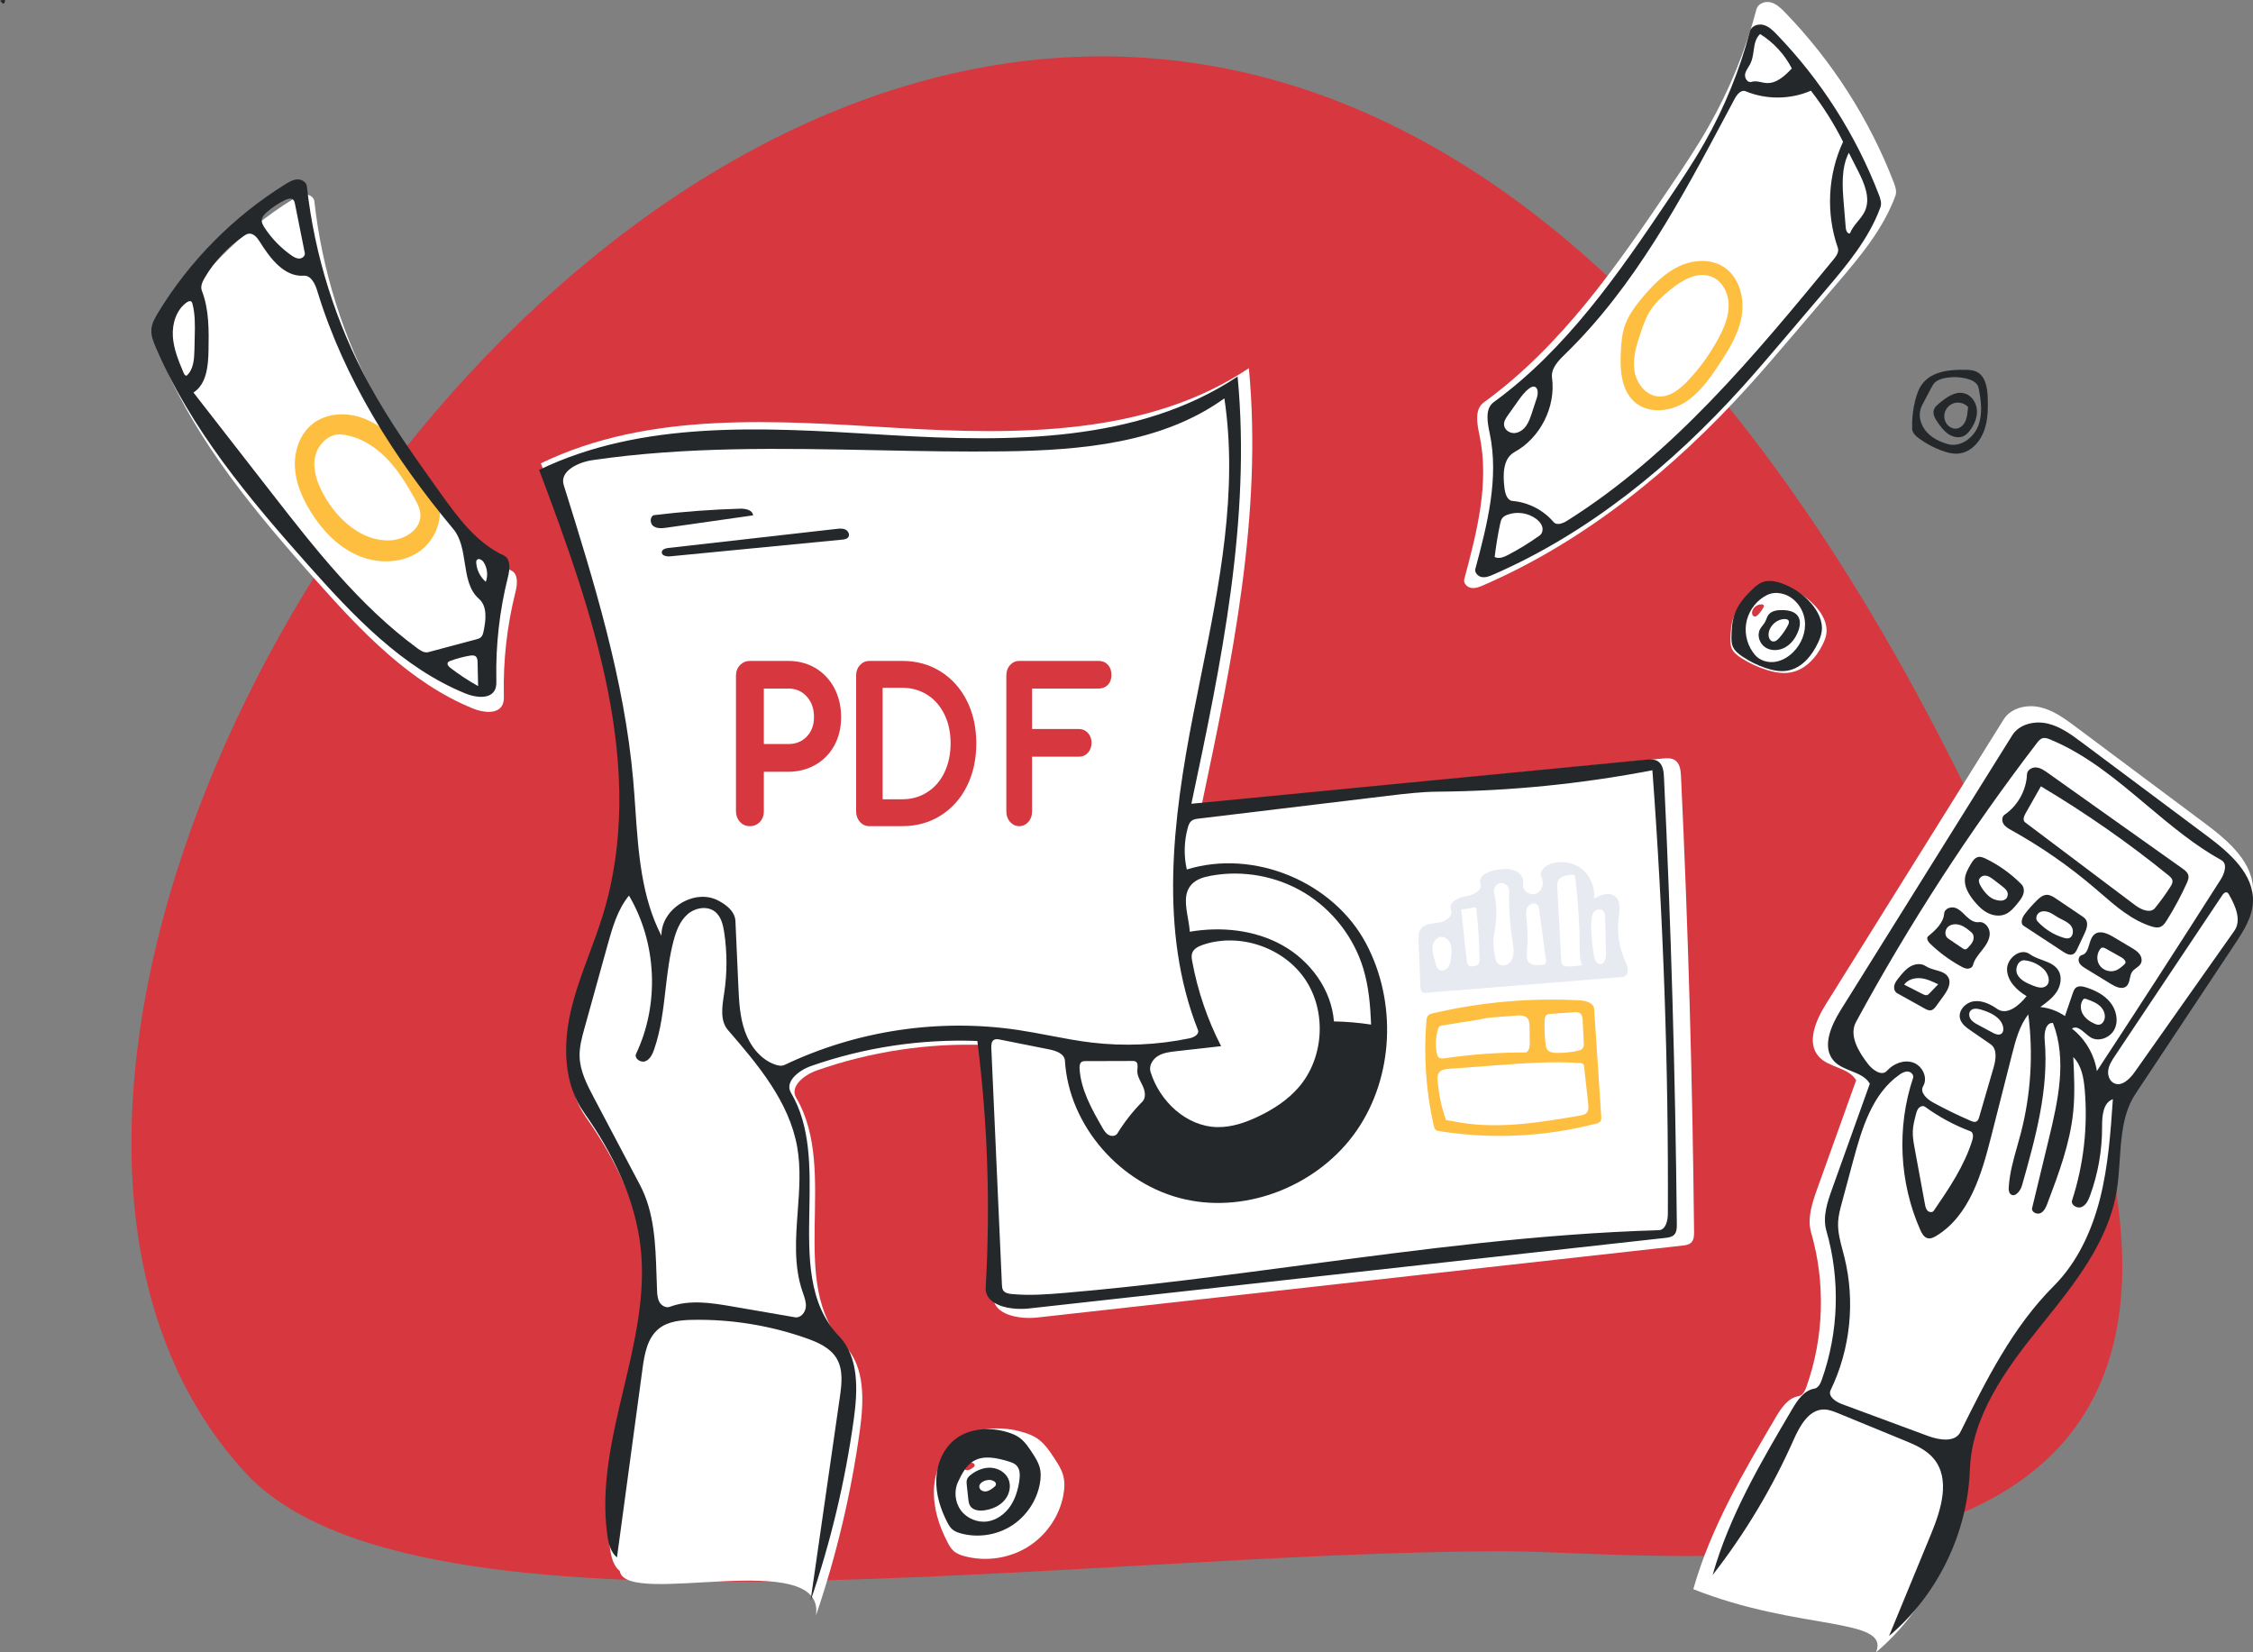 <svg width="150" height="110" viewBox="0 0 150 110" fill="none" xmlns="http://www.w3.org/2000/svg">
<rect x="0" y="0" width="150" height="110" fill="#808080" stroke="none"/>
<path fill-rule="evenodd" clip-rule="evenodd" d="M16.321 98.028C27.642 110.354 71.422 103.274 100.249 103.274C112.685 103.274 154.419 109.507 137.185 66.697C80.679 -73.672 -19.551 58.977 16.321 98.028Z" fill="#D7373F"/>
<path fill-rule="evenodd" clip-rule="evenodd" d="M64.792 97.693C64.83 97.665 64.869 97.634 64.886 97.59C64.938 97.45 64.732 97.358 64.58 97.361C64.36 97.366 64.077 97.511 64.145 97.717C64.184 97.837 64.333 97.892 64.459 97.87C64.585 97.848 64.691 97.769 64.792 97.693ZM68.158 95.361C68.462 95.455 68.763 95.571 69.028 95.745C69.526 96.072 69.865 96.58 70.19 97.073C70.423 97.427 70.659 97.788 70.775 98.194C70.901 98.633 70.879 99.102 70.794 99.551C70.531 100.949 69.652 102.225 68.427 102.985C67.203 103.745 65.651 103.977 64.251 103.61C63.979 103.539 63.704 103.442 63.495 103.257C63.319 103.101 63.2 102.894 63.091 102.687C62.521 101.602 62.136 100.397 62.18 99.177C62.224 97.957 62.735 96.723 63.703 95.957C64.918 94.994 66.668 94.903 68.158 95.361Z" fill="white"/>
<path fill-rule="evenodd" clip-rule="evenodd" d="M117.279 40.235C116.969 40.231 116.678 40.474 116.647 40.761C116.634 40.879 116.688 41.025 116.814 41.042C116.908 41.054 116.991 40.986 117.054 40.92C117.188 40.78 117.303 40.624 117.395 40.458C117.426 40.402 117.454 40.331 117.413 40.281C117.383 40.244 117.329 40.235 117.279 40.235ZM118.748 39.013C119.555 39.275 120.286 39.736 120.846 40.336C121.328 40.852 121.695 41.522 121.594 42.199C121.557 42.447 121.458 42.684 121.346 42.913C120.921 43.777 120.189 44.605 119.184 44.772C118.657 44.86 118.114 44.755 117.607 44.594C117.021 44.408 116.462 44.148 115.951 43.822C115.68 43.649 115.411 43.444 115.292 43.159C115.21 42.962 115.208 42.746 115.211 42.535C115.219 42.014 115.256 41.484 115.451 40.995C115.698 40.377 116.181 39.866 116.693 39.41C116.899 39.227 117.118 39.047 117.382 38.949C117.815 38.788 118.308 38.87 118.748 39.013Z" fill="white"/>
<path fill-rule="evenodd" clip-rule="evenodd" d="M118.839 0.822C121.978 4.06 124.456 7.932 126.078 12.134C126.19 12.423 126.298 12.744 126.192 13.034C125.373 15.271 123.794 17.136 122.245 18.949C121.256 20.108 120.266 21.267 119.277 22.425C118.332 23.531 117.388 24.638 116.411 25.716C111.439 31.206 105.564 36.007 98.76 38.961C98.503 39.073 98.228 39.184 97.951 39.139C97.675 39.095 97.415 38.827 97.488 38.558C98.329 35.425 99.176 32.149 98.501 28.976C98.338 28.211 98.156 27.247 98.791 26.787C103.93 23.058 107.63 17.729 111.176 12.472C112.067 11.151 112.956 9.825 113.745 8.44C115.146 5.981 116.225 3.34 116.946 0.605C117.045 0.23 117.52 0.061 117.897 0.159C118.274 0.258 118.568 0.543 118.839 0.822" fill="white"/>
<path fill-rule="evenodd" clip-rule="evenodd" d="M20.93 13.402C21.441 18.017 22.861 22.529 25.087 26.604C26.464 29.127 28.14 31.473 29.812 33.812C30.975 35.44 32.219 37.136 34.033 37.977C34.516 38.201 34.449 38.896 34.319 39.412C33.759 41.642 33.498 43.947 33.545 46.245C33.549 46.463 33.555 46.688 33.47 46.888C33.18 47.566 32.188 47.453 31.505 47.175C27.278 45.459 24.033 42.008 21.001 38.599C17.066 34.173 13.188 29.552 10.863 24.104C10.705 23.734 10.552 23.344 10.578 22.942C10.605 22.533 10.816 22.16 11.029 21.81C13.136 18.348 16.069 15.391 19.514 13.255C19.756 13.105 20.015 12.954 20.3 12.944C20.586 12.934 20.899 13.118 20.93 13.402Z" fill="white"/>
<path fill-rule="evenodd" clip-rule="evenodd" d="M118.223 94.361C118.587 93.744 119.038 93.064 119.746 92.947C120.024 92.901 120.171 92.598 120.266 92.332C121.435 89.053 121.548 85.407 120.583 82.062C120.308 81.107 120.647 80.095 120.982 79.16C121.847 76.746 122.713 74.332 123.578 71.919C123.082 71.061 121.775 71.087 121.106 70.357C120.244 69.418 120.894 67.924 121.569 66.843C125.512 60.527 129.456 54.211 133.399 47.895C133.882 47.121 134.942 46.879 135.831 47.085C136.72 47.291 137.478 47.85 138.209 48.396C141.085 50.545 143.961 52.693 146.837 54.842C148.381 55.995 150.085 57.468 149.996 59.392C149.947 60.458 149.337 61.404 148.748 62.293C146.469 65.728 144.189 69.163 141.91 72.598C140.626 74.533 140.98 77.075 140.592 79.365C139.979 82.983 137.498 85.954 135.201 88.816C132.904 91.677 130.605 94.873 130.476 98.54C130.322 102.911 128.246 107.18 124.902 110C125.872 107.647 119.746 108.585 112.737 105.797C113.89 101.716 116.068 98.013 118.223 94.361Z" fill="white"/>
<path fill-rule="evenodd" clip-rule="evenodd" d="M41.266 104.595C40.829 104.237 40.69 103.634 40.612 103.073C39.72 96.582 43.553 90.176 42.87 83.66C42.518 80.302 40.976 77.169 39.034 74.413C37.694 72.51 37.619 69.961 38.119 67.684C38.619 65.407 39.628 63.278 40.308 61.049C43.335 51.136 39.652 40.546 36.012 30.845C43.266 27.336 51.732 28.015 59.768 28.491C67.805 28.966 76.448 29 83.147 24.511C84.065 34.222 82.04 43.943 80.028 53.485C90.241 52.49 100.455 51.495 110.669 50.5C110.962 50.471 111.282 50.449 111.525 50.615C111.85 50.837 111.9 51.29 111.918 51.684C112.396 61.783 112.685 71.891 112.787 82C112.789 82.254 112.78 82.536 112.603 82.716C112.45 82.87 112.218 82.902 112.003 82.926C97.694 84.521 83.384 86.116 69.074 87.711C67.837 87.849 66.074 87.526 66.146 86.277C66.469 80.707 66.281 75.107 65.584 69.571C61.781 69.427 57.952 70.007 54.36 71.271C53.545 71.558 52.565 72.329 53.005 73.076C55.913 78.017 52.304 85.445 56.253 89.593C57.611 91.02 57.517 93.263 57.248 95.219C56.671 99.41 55.691 103.546 54.326 107.549C54.986 102.941 41.669 107.065 41.266 104.595Z" fill="white"/>
<path fill-rule="evenodd" clip-rule="evenodd" d="M0.336 0.007C0.348 0.105 0.295 0.208 0.208 0.255C0.139 0.186 0.069 0.116 -0 0.047C0.104 0.001 0.222 -0.011 0.333 0.01L0.336 0.007Z" fill="#25282B"/>
<path fill-rule="evenodd" clip-rule="evenodd" d="M67.121 95.36C67.365 95.437 67.605 95.531 67.817 95.673C68.216 95.94 68.487 96.354 68.747 96.757C68.934 97.046 69.123 97.341 69.216 97.671C69.317 98.03 69.299 98.413 69.231 98.779C69.021 99.92 68.317 100.961 67.337 101.581C66.356 102.201 65.114 102.39 63.993 102.091C63.775 102.033 63.556 101.954 63.388 101.802C63.247 101.676 63.152 101.506 63.065 101.338C62.608 100.453 62.301 99.469 62.336 98.474C62.371 97.479 62.78 96.472 63.555 95.846C64.527 95.061 65.929 94.986 67.121 95.36M65.754 101.286C66.364 101.194 66.9 100.795 67.251 100.288C67.601 99.781 67.781 99.172 67.867 98.561C67.916 98.213 67.921 97.813 67.675 97.561C67.528 97.411 67.317 97.343 67.115 97.283C66.357 97.056 65.492 96.863 64.813 97.27C64.319 97.565 64.043 98.114 63.794 98.633C63.501 99.241 63.573 100.008 63.974 100.551C64.375 101.093 65.087 101.387 65.754 101.286V101.286Z" fill="#25282B"/>
<path fill-rule="evenodd" clip-rule="evenodd" d="M94.966 67.978C94.977 67.848 94.992 67.71 95.078 67.612C95.162 67.517 95.293 67.482 95.417 67.454C98.601 66.712 101.891 66.422 105.156 66.595C105.572 66.617 106.106 66.757 106.134 67.173C106.292 69.555 106.449 71.938 106.607 74.32C106.615 74.441 106.619 74.575 106.542 74.668C106.479 74.743 106.378 74.773 106.282 74.798C102.886 75.683 99.307 75.858 95.841 75.307C95.751 75.293 95.657 75.276 95.588 75.218C95.504 75.148 95.475 75.034 95.451 74.927C94.94 72.653 94.776 70.301 94.966 67.978ZM95.717 71.93C95.779 72.83 95.968 73.721 96.276 74.568C96.583 74.612 96.886 74.676 97.192 74.728C99.826 75.174 102.52 74.725 105.153 74.277C105.34 74.245 105.545 74.203 105.661 74.052C105.778 73.899 105.763 73.685 105.741 73.492C105.651 72.671 105.56 71.85 105.469 71.029C105.462 70.963 105.453 70.892 105.408 70.843C105.353 70.783 105.265 70.773 105.184 70.768C103.312 70.645 101.435 70.785 99.564 70.924C98.53 71.001 97.496 71.079 96.463 71.156C96.22 71.174 95.944 71.21 95.804 71.409C95.701 71.556 95.704 71.751 95.717 71.93ZM95.746 68.496C95.583 69.021 95.553 69.587 95.662 70.126C95.681 70.222 95.709 70.325 95.782 70.391C95.891 70.488 96.057 70.472 96.202 70.451C97.963 70.193 99.744 70.065 101.524 70.068C101.775 70.068 101.852 69.73 101.849 69.479C101.845 69.111 101.841 68.743 101.837 68.375C101.835 68.162 101.824 67.927 101.679 67.772C101.503 67.586 101.211 67.592 100.956 67.611C100.366 67.656 99.776 67.701 99.186 67.746C98.904 67.768 98.156 67.959 97.812 67.982C97.213 68.078 96.615 68.173 96.016 68.269C95.952 68.279 95.885 68.291 95.835 68.333C95.788 68.374 95.765 68.436 95.746 68.496ZM103.643 70.097C104.111 70.103 104.58 70.056 105.037 69.958C105.146 69.934 105.261 69.904 105.338 69.825C105.453 69.707 105.452 69.523 105.443 69.36C105.419 68.885 105.395 68.411 105.371 67.936C105.362 67.767 105.343 67.577 105.211 67.471C105.094 67.378 104.93 67.383 104.781 67.393C104.261 67.429 103.74 67.464 103.22 67.499C103.138 67.505 103.051 67.512 102.982 67.558C102.856 67.641 102.837 67.816 102.834 67.966C102.822 68.469 102.843 68.973 102.895 69.473C102.91 69.618 102.931 69.771 103.021 69.885C103.161 70.064 103.416 70.094 103.643 70.097Z" fill="#FEBE3F"/>
<path fill-rule="evenodd" clip-rule="evenodd" d="M103.116 57.566C103.812 57.265 104.666 57.366 105.272 57.821C105.878 58.276 106.214 59.067 106.12 59.819C106.546 59.589 107.086 59.362 107.484 59.639C107.933 59.951 107.831 60.624 107.763 61.167C107.645 62.116 107.798 63.097 108.199 63.965C108.365 64.323 108.507 64.867 108.14 65.012C108.078 65.036 108.01 65.042 107.944 65.047C103.635 65.395 99.326 65.742 95.017 66.089C94.899 66.099 94.767 66.104 94.677 66.026C94.586 65.947 94.575 65.811 94.57 65.691C94.528 64.677 94.487 63.663 94.446 62.65C94.435 62.378 94.429 62.084 94.583 61.86C94.837 61.488 95.369 61.489 95.814 61.418C96.259 61.347 96.776 60.972 96.605 60.555C96.414 60.091 97.064 59.751 97.561 59.676C98.057 59.6 98.715 59.304 98.565 58.825C98.4 58.302 99.121 57.977 99.664 57.905C100.048 57.854 100.449 57.805 100.813 57.936C101.177 58.068 101.484 58.443 101.402 58.821C101.308 59.254 101.836 59.657 102.251 59.504C102.667 59.351 102.836 58.783 102.625 58.393C102.453 58.075 102.784 57.71 103.116 57.566ZM105.341 64.246C105.18 63.947 105.179 63.591 105.178 63.251C105.171 61.657 105.073 60.063 104.885 58.48C104.875 58.4 104.86 58.311 104.795 58.264C104.738 58.224 104.662 58.228 104.593 58.235C104.257 58.266 103.858 58.341 103.725 58.652C103.668 58.784 103.675 58.934 103.682 59.078C103.768 60.676 103.853 62.274 103.938 63.872C103.946 64.021 103.966 64.192 104.09 64.275C104.157 64.32 104.242 64.328 104.323 64.333C104.664 64.352 105.008 64.322 105.341 64.246ZM99.546 61.789C99.504 62.055 99.446 62.319 99.43 62.588C99.404 63.038 99.499 63.485 99.593 63.925C99.653 64.207 100.018 64.346 100.285 64.237C100.553 64.129 100.714 63.843 100.759 63.558C100.803 63.273 100.751 62.982 100.706 62.697C100.527 61.577 100.45 60.441 100.475 59.307C100.481 59.02 100.201 58.761 99.916 58.789C99.63 58.817 99.407 59.126 99.469 59.406C99.644 60.186 99.67 60.999 99.546 61.789ZM102.38 60.258C102.212 60.038 101.827 60.156 101.696 60.4C101.565 60.643 101.605 60.939 101.637 61.214C101.722 61.932 101.73 62.659 101.661 63.379C101.641 63.591 101.619 63.823 101.736 64.001C101.916 64.275 102.311 64.272 102.637 64.239C102.74 64.229 102.857 64.209 102.909 64.12C102.945 64.058 102.936 63.981 102.927 63.91C102.776 62.794 102.626 61.677 102.475 60.56C102.461 60.454 102.445 60.343 102.38 60.258ZM106.112 60.738C105.985 60.911 105.959 61.136 105.948 61.349C105.91 62.082 106.007 62.815 106.104 63.542C106.142 63.829 106.273 64.198 106.562 64.178C106.854 64.158 106.93 63.767 106.924 63.474C106.906 62.698 106.888 61.922 106.87 61.146C106.865 60.942 106.843 60.706 106.674 60.592C106.497 60.472 106.239 60.566 106.112 60.738ZM97.28 60.555C97.28 60.555 97.409 61.568 97.453 62.084C97.51 62.732 97.581 63.378 97.668 64.022C97.681 64.116 97.698 64.217 97.767 64.282C97.886 64.394 98.348 64.319 98.433 64.179C98.518 64.04 98.513 63.865 98.506 63.701C98.483 63.184 98.459 62.667 98.436 62.15C98.41 61.595 98.279 60.4 98.279 60.4M95.606 64.222C95.642 64.338 95.686 64.46 95.78 64.537C95.963 64.689 96.26 64.595 96.404 64.406C96.548 64.217 96.581 63.969 96.608 63.733C96.642 63.443 96.675 63.142 96.581 62.866C96.487 62.59 96.228 62.347 95.938 62.373C95.67 62.397 95.464 62.641 95.401 62.901C95.339 63.162 95.391 63.436 95.456 63.696C95.5 63.873 95.55 64.048 95.606 64.222Z" fill="#E7EAF0"/>
<path fill-rule="evenodd" clip-rule="evenodd" d="M114.416 24.317C113.78 25.273 113.09 26.24 112.106 26.83C111.121 27.419 109.762 27.534 108.878 26.803C107.902 25.997 107.842 24.543 107.919 23.279C107.949 22.792 107.988 22.302 108.127 21.835C108.369 21.025 108.897 20.333 109.448 19.692C110.116 18.914 110.857 18.164 111.785 17.727C112.712 17.289 113.864 17.212 114.734 17.756C115.774 18.408 116.159 19.795 115.962 21.007C115.765 22.218 115.097 23.296 114.416 24.317ZM112.396 25.328C113.198 24.473 113.886 23.512 114.436 22.477C114.798 21.795 115.106 21.055 115.091 20.284C115.077 19.512 114.67 18.706 113.954 18.42C113.021 18.047 111.997 18.644 111.217 19.277C110.662 19.728 110.125 20.223 109.769 20.843C109.544 21.235 109.397 21.667 109.252 22.096C108.978 22.906 108.7 23.75 108.805 24.6C108.909 25.449 109.517 26.302 110.368 26.39C111.155 26.471 111.854 25.905 112.396 25.328Z" fill="#FEBE3F"/>
<path fill-rule="evenodd" clip-rule="evenodd" d="M26.63 29.54C27.627 30.55 28.449 31.731 29.051 33.016C29.656 34.307 29.046 35.966 27.859 36.756C26.672 37.546 25.067 37.536 23.766 36.953C22.465 36.371 21.442 35.285 20.689 34.074C20.121 33.161 19.68 32.139 19.633 31.065C19.586 29.991 19.981 28.86 20.831 28.202C21.69 27.536 22.898 27.441 23.937 27.76C24.976 28.08 25.866 28.766 26.63 29.54ZM22.741 28.926C21.879 28.837 21.113 29.629 20.965 30.483C20.817 31.337 21.143 32.204 21.564 32.962C22.478 34.605 24.108 36.065 25.986 35.974C26.951 35.927 28.009 35.258 27.992 34.292C27.985 33.874 27.778 33.489 27.573 33.125C27.026 32.159 26.435 31.202 25.646 30.421C24.857 29.64 23.846 29.04 22.741 28.926Z" fill="#FEBE3F"/>
<path fill-rule="evenodd" clip-rule="evenodd" d="M64.665 98.158C65.043 97.87 65.514 97.684 65.988 97.714C66.463 97.745 66.932 98.017 67.131 98.449C67.344 98.913 67.211 99.489 66.879 99.876C66.546 100.264 66.046 100.477 65.54 100.548C65.196 100.596 64.784 100.553 64.596 100.26C64.504 100.119 64.484 99.945 64.466 99.778C64.433 99.478 64.4 99.178 64.367 98.879C64.353 98.751 64.339 98.62 64.38 98.499C64.428 98.356 64.545 98.249 64.665 98.158M66.162 99.02C66.217 98.978 66.275 98.932 66.299 98.867C66.376 98.658 66.074 98.519 65.852 98.524C65.529 98.532 65.115 98.749 65.214 99.056C65.271 99.234 65.49 99.317 65.674 99.284C65.858 99.251 66.014 99.134 66.162 99.02H66.162Z" fill="#25282B"/>
<path fill-rule="evenodd" clip-rule="evenodd" d="M118.286 2.284C121.236 5.337 123.564 8.989 125.088 12.952C125.192 13.224 125.294 13.526 125.194 13.8C124.425 15.91 122.942 17.668 121.487 19.378L118.698 22.657C117.81 23.7 116.923 24.743 116.005 25.76C111.334 30.938 105.815 35.465 99.422 38.251C99.181 38.356 98.922 38.461 98.663 38.419C98.403 38.377 98.159 38.124 98.227 37.87C99.018 34.916 99.813 31.826 99.179 28.834C99.026 28.113 98.855 27.204 99.452 26.77C104.28 23.254 107.756 18.228 111.087 13.27C111.924 12.024 112.76 10.774 113.501 9.468C114.817 7.149 115.831 4.658 116.508 2.079C116.601 1.725 117.048 1.566 117.402 1.658C117.756 1.751 118.032 2.02 118.286 2.284ZM116.222 6.076C115.922 5.952 115.646 6.287 115.493 6.573C115.353 6.836 115.213 7.1 115.072 7.363L114.997 7.504C111.941 13.245 108.839 19.074 104.182 23.596C103.742 24.023 103.25 24.539 103.331 25.147C103.591 27.096 102.551 29.154 100.827 30.1C100.045 30.529 100.054 31.638 100.169 32.523C100.215 32.877 100.349 33.321 100.705 33.351C101.749 33.439 102.751 33.954 103.432 34.751C103.647 35.002 104.054 34.845 104.334 34.669C111.379 30.239 116.792 23.696 122.077 17.268C122.26 17.046 122.454 16.767 122.359 16.496C121.559 14.217 121.687 11.628 122.708 9.439C122.106 8.24 121.388 7.1 120.567 6.038C119.202 6.631 117.597 6.645 116.222 6.076ZM99.512 37.081C99.79 37.226 100.126 37.088 100.404 36.943C101.135 36.561 101.838 36.128 102.508 35.648C102.685 35.521 102.738 35.267 102.676 35.059C102.613 34.85 102.456 34.682 102.283 34.55C101.741 34.139 100.984 34.031 100.349 34.274C100.231 34.319 100.115 34.378 100.034 34.474C99.939 34.586 99.905 34.736 99.874 34.88C99.721 35.608 99.6 36.342 99.512 37.081ZM119.296 4.559C118.817 3.622 118.079 2.821 117.186 2.267C116.875 2.541 116.814 2.957 116.753 3.382C116.711 3.673 116.668 3.968 116.543 4.224C116.502 4.307 116.453 4.387 116.403 4.466C116.309 4.617 116.215 4.768 116.185 4.941C116.139 5.206 116.363 5.539 116.617 5.451C116.824 5.38 117.04 5.426 117.259 5.472C117.374 5.496 117.49 5.521 117.605 5.528C118.276 5.571 118.833 5.046 119.296 4.559ZM123.09 10.169C122.577 11.189 122.659 12.394 122.752 13.532L122.886 15.164C122.9 15.344 122.998 15.586 123.171 15.536C123.278 15.236 123.483 14.988 123.688 14.739C123.867 14.521 124.047 14.303 124.163 14.049C124.554 13.189 124.12 12.197 123.692 11.354L123.09 10.169ZM100.135 28.283C100.156 28.602 100.488 28.841 100.808 28.832C101.127 28.823 101.415 28.616 101.602 28.357C101.789 28.097 101.891 27.788 101.991 27.484L102.321 26.48C102.413 26.2 102.419 25.772 102.126 25.739C102.02 25.727 101.919 25.783 101.833 25.845C101.505 26.078 101.266 26.413 101.033 26.742L100.4 27.637C100.263 27.831 100.119 28.046 100.135 28.283Z" fill="#25282B"/>
<path fill-rule="evenodd" clip-rule="evenodd" d="M24.586 25.604C22.361 21.529 20.94 17.016 20.43 12.401C20.398 12.118 20.086 11.934 19.8 11.944C19.515 11.954 19.256 12.104 19.013 12.255C15.569 14.391 12.636 17.347 10.529 20.81C10.315 21.16 10.105 21.532 10.078 21.942C10.052 22.343 10.205 22.733 10.363 23.104C12.688 28.552 16.565 33.172 20.501 37.599C23.532 41.008 26.778 44.459 31.004 46.175C31.688 46.452 32.68 46.565 32.969 45.887C33.054 45.69 33.049 45.468 33.045 45.253L33.045 45.245C32.998 42.946 33.259 40.642 33.819 38.412C33.949 37.896 34.016 37.2 33.533 36.977C31.718 36.135 30.475 34.439 29.312 32.812C27.64 30.473 25.964 28.127 24.586 25.604ZM28.515 43.416C28.265 43.483 28.015 43.325 27.806 43.172C23.96 40.353 20.978 36.538 18.049 32.774L12.88 26.132C13.753 25.576 13.864 24.369 13.883 23.334C13.907 21.99 13.925 20.606 13.44 19.352C13.332 19.073 13.472 18.764 13.623 18.506C14.268 17.398 15.163 16.437 16.222 15.715C16.325 15.645 16.433 15.575 16.556 15.558C16.88 15.512 17.129 15.828 17.302 16.105C17.987 17.203 18.927 18.444 20.217 18.354C20.709 18.319 20.981 18.898 21.124 19.369C22.907 25.229 26.253 30.514 30.177 35.216C30.686 35.827 30.814 36.652 30.941 37.469C31.083 38.38 31.223 39.282 31.889 39.868C32.458 40.369 32.353 41.267 32.199 42.009C32.168 42.161 32.13 42.324 32.015 42.427C31.929 42.504 31.813 42.536 31.702 42.566L28.515 43.416ZM19.395 16.997C18.689 16.503 18.08 15.873 17.61 15.152C17.509 14.995 17.41 14.82 17.428 14.635C17.447 14.433 17.599 14.272 17.75 14.137C18.122 13.804 18.544 13.524 18.996 13.311C19.161 13.233 19.375 13.169 19.513 13.29C19.594 13.361 19.619 13.475 19.64 13.581L20.292 16.841C20.331 17.034 20.129 17.207 19.932 17.213C19.736 17.219 19.556 17.109 19.395 16.997ZM12.945 23.302C12.931 23.916 12.884 24.604 12.425 25.01C12.328 25.021 12.264 24.916 12.227 24.827C11.896 24.043 11.56 23.24 11.508 22.391C11.456 21.541 11.74 20.622 12.434 20.13C12.528 20.063 12.666 20.008 12.749 20.088C12.782 20.12 12.796 20.166 12.809 20.211C12.997 20.904 12.982 21.634 12.966 22.353L12.945 23.302ZM31.671 43.7C31.783 43.792 31.794 43.955 31.797 44.099L31.831 45.675C31.184 45.316 30.565 44.909 29.979 44.458C29.869 44.372 29.747 44.233 29.814 44.111C29.848 44.05 29.918 44.02 29.983 43.996C30.402 43.842 30.834 43.726 31.274 43.651C31.41 43.628 31.564 43.613 31.671 43.7ZM31.708 37.492C31.702 37.42 31.702 37.343 31.745 37.285C31.856 37.133 32.099 37.271 32.201 37.429C32.447 37.81 32.502 38.309 32.343 38.734C31.981 38.423 31.748 37.967 31.708 37.492Z" fill="#25282B"/>
<path fill-rule="evenodd" clip-rule="evenodd" d="M131.617 27.276C131.576 26.787 131.249 26.306 130.773 26.183C130.169 26.027 129.584 26.453 129.105 26.852C128.963 26.97 128.815 27.096 128.755 27.271C128.653 27.567 128.836 27.879 129.017 28.135C129.223 28.427 129.444 28.722 129.746 28.915C130.048 29.109 130.45 29.184 130.767 29.016C130.928 28.93 131.054 28.79 131.163 28.644C131.456 28.25 131.658 27.765 131.617 27.276ZM130.278 28.531C130.073 28.561 129.861 28.479 129.71 28.337C129.485 28.124 129.395 27.782 129.474 27.483C129.557 27.167 129.822 26.906 130.139 26.828C130.456 26.75 130.812 26.858 131.032 27.1C131.023 27.166 131.016 27.232 131.01 27.298C130.986 27.523 130.963 27.748 130.885 27.96C130.784 28.233 130.566 28.487 130.278 28.531Z" fill="#25282B"/>
<path fill-rule="evenodd" clip-rule="evenodd" d="M130.865 24.62C129.829 24.594 128.654 24.711 128.01 25.523C127.756 25.843 127.616 26.238 127.516 26.634C127.359 27.254 127.287 27.895 127.304 28.534C127.311 28.811 127.542 29.026 127.765 29.189C128.223 29.525 128.727 29.796 129.259 29.994C129.658 30.143 130.087 30.251 130.507 30.18C130.779 30.135 131.036 30.015 131.257 29.851C131.749 29.486 132.057 28.914 132.206 28.319C132.355 27.724 132.359 27.104 132.34 26.491C132.319 25.818 132.189 25.017 131.576 24.738C131.356 24.637 131.107 24.626 130.865 24.62ZM131.701 28.361C131.388 29.162 130.508 29.803 129.681 29.565C129.157 29.415 128.645 29.169 128.279 28.765C127.913 28.361 127.714 27.779 127.864 27.254C127.914 27.079 128 26.916 128.086 26.755L128.57 25.839C128.635 25.717 128.701 25.593 128.796 25.492C128.971 25.308 129.226 25.222 129.475 25.172C129.977 25.072 130.502 25.09 130.996 25.224C131.314 25.31 131.66 25.491 131.727 25.815C131.899 26.658 132.015 27.559 131.701 28.361Z" fill="#25282B"/>
<path fill-rule="evenodd" clip-rule="evenodd" d="M119.71 41.028C119.902 41.32 119.842 41.711 119.715 42.037C119.547 42.467 119.263 42.864 118.863 43.093C118.462 43.322 117.936 43.355 117.546 43.109C117.156 42.864 116.96 42.318 117.169 41.907C117.217 41.812 117.283 41.727 117.349 41.643C117.413 41.563 117.476 41.482 117.523 41.392C117.555 41.332 117.579 41.27 117.604 41.207C117.639 41.116 117.674 41.025 117.73 40.946C117.929 40.665 118.32 40.61 118.664 40.615C119.055 40.62 119.496 40.701 119.71 41.028ZM118.838 41.213C118.304 41.207 117.803 41.655 117.75 42.187C117.728 42.404 117.821 42.674 118.037 42.704C118.199 42.727 118.341 42.601 118.45 42.479C118.681 42.221 118.879 41.934 119.038 41.626C119.091 41.523 119.138 41.391 119.068 41.298C119.017 41.231 118.923 41.215 118.838 41.213Z" fill="#25282B"/>
<path fill-rule="evenodd" clip-rule="evenodd" d="M120.581 40.166C120.053 39.559 119.366 39.093 118.607 38.829C118.193 38.684 117.729 38.601 117.321 38.763C117.072 38.862 116.867 39.045 116.673 39.23C116.191 39.69 115.736 40.206 115.504 40.831C115.32 41.325 115.285 41.86 115.278 42.387C115.275 42.6 115.278 42.819 115.355 43.017C115.466 43.306 115.72 43.513 115.975 43.687C116.456 44.016 116.981 44.28 117.533 44.467C118.01 44.63 118.521 44.736 119.017 44.647C119.962 44.478 120.651 43.641 121.051 42.768C121.157 42.538 121.249 42.298 121.284 42.047C121.38 41.363 121.034 40.687 120.581 40.166ZM120.163 41.325C120.25 42.091 119.931 42.878 119.382 43.42C119.046 43.754 118.614 44.006 118.144 44.066C117.674 44.125 117.166 43.972 116.855 43.614C116.37 43.055 116.142 42.281 116.249 41.548C116.355 40.816 116.794 40.138 117.418 39.741C117.564 39.648 117.72 39.57 117.887 39.523C118.196 39.438 118.53 39.468 118.832 39.577C119.557 39.839 120.076 40.558 120.163 41.325Z" fill="#25282B"/>
<path fill-rule="evenodd" clip-rule="evenodd" d="M143.821 61.711C143.633 61.781 143.424 61.733 143.234 61.673C141.942 61.267 140.894 60.36 139.863 59.467L139.862 59.466L139.861 59.465C139.722 59.345 139.584 59.225 139.445 59.107C137.737 57.65 135.884 56.364 133.922 55.274C133.723 55.163 133.513 55.047 133.391 54.854C133.269 54.661 133.272 54.367 133.461 54.239C134.341 53.638 134.911 52.607 134.953 51.542C134.964 51.258 135.285 51.069 135.568 51.092C135.851 51.115 136.098 51.285 136.329 51.449L145.295 57.814C145.469 57.938 145.657 58.082 145.7 58.292C145.735 58.463 145.663 58.636 145.591 58.795C145.205 59.648 144.76 60.475 144.261 61.269C144.148 61.448 144.019 61.637 143.821 61.711ZM134.851 54.16C134.745 54.346 134.654 54.615 134.825 54.744L142.141 60.253C142.542 60.555 143.165 60.838 143.48 60.448C143.842 60 144.181 59.533 144.493 59.049C144.579 58.917 144.666 58.765 144.635 58.611C144.607 58.47 144.488 58.367 144.377 58.277C141.692 56.099 138.849 54.117 135.878 52.349L134.851 54.16Z" fill="#25282B"/>
<path fill-rule="evenodd" clip-rule="evenodd" d="M131.21 57.529C131.328 57.327 131.471 57.105 131.701 57.055C131.876 57.017 132.054 57.092 132.216 57.171C133.097 57.599 133.904 58.179 134.59 58.877C134.755 59.045 134.776 59.316 134.702 59.54C134.629 59.764 134.477 59.952 134.329 60.135C134.09 60.429 133.836 60.735 133.483 60.875C133.103 61.025 132.661 60.953 132.301 60.759C131.941 60.565 131.652 60.262 131.398 59.942C131.066 59.525 130.768 59.024 130.82 58.493C130.854 58.146 131.034 57.831 131.21 57.529ZM132.751 59.866C133.305 60.081 133.659 59.91 133.674 59.547C133.683 59.318 133.483 59.141 133.301 59.001L132.751 58.578C132.569 58.438 132.368 58.291 132.139 58.293C131.909 58.294 131.676 58.531 131.77 58.74C131.755 58.841 132.197 59.65 132.751 59.866Z" fill="#25282B"/>
<path fill-rule="evenodd" clip-rule="evenodd" d="M130.564 64.339C130.699 64.413 130.842 64.486 130.996 64.489C131.15 64.492 131.317 64.405 131.355 64.255C131.444 63.905 131.676 63.614 131.903 63.33C131.927 63.299 131.952 63.268 131.977 63.237C132.225 62.922 132.465 62.565 132.472 62.164C132.479 61.763 132.146 61.336 131.749 61.391C131.436 61.434 131.145 61.228 130.918 61.009C130.905 60.997 130.893 60.985 130.88 60.973C130.857 60.949 130.833 60.926 130.809 60.902C130.619 60.712 130.426 60.519 130.173 60.437C129.873 60.339 129.463 60.495 129.44 60.81C129.392 61.445 128.864 61.923 128.375 62.33C128.228 62.452 128.361 62.685 128.498 62.818C129.114 63.414 129.811 63.927 130.564 64.339ZM130.661 63.13L129.698 62.478C129.453 62.312 129.473 61.906 129.691 61.706C129.909 61.507 130.249 61.492 130.527 61.592C130.806 61.691 131.038 61.887 131.263 62.079C131.411 62.206 131.432 62.438 131.364 62.621C131.296 62.805 131.157 62.952 131.022 63.094C130.976 63.142 130.924 63.194 130.857 63.202C130.787 63.211 130.72 63.17 130.661 63.13Z" fill="#25282B"/>
<path fill-rule="evenodd" clip-rule="evenodd" d="M138.301 63.173L138.772 62.171C138.916 61.865 139.056 61.485 138.861 61.208C138.794 61.112 138.694 61.044 138.596 60.978L136.882 59.823C136.697 59.698 136.497 59.569 136.274 59.572C136.01 59.577 135.788 59.765 135.601 59.951C135.32 60.23 135.057 60.527 134.815 60.84C134.631 61.078 134.479 61.47 134.731 61.635L137.354 63.356C137.561 63.492 137.824 63.632 138.042 63.514C138.169 63.444 138.239 63.304 138.301 63.173ZM137.72 62.464C137.609 62.489 137.494 62.461 137.386 62.429C136.724 62.229 136.118 61.847 135.652 61.335C135.497 61.165 135.585 60.865 135.782 60.745C135.978 60.626 136.234 60.654 136.446 60.742C136.583 60.8 136.709 60.88 136.834 60.961C136.903 61.004 136.972 61.048 137.043 61.089C137.119 61.132 137.198 61.172 137.278 61.212C137.503 61.325 137.729 61.438 137.883 61.633C138.09 61.898 138.047 62.389 137.72 62.464Z" fill="#25282B"/>
<path fill-rule="evenodd" clip-rule="evenodd" d="M138.606 63.582C138.908 63.51 139 63.202 139.096 62.882C139.176 62.617 139.257 62.344 139.462 62.189C139.815 61.922 140.315 62.145 140.695 62.371L141.903 63.09C142.095 63.205 142.293 63.323 142.431 63.5C142.569 63.676 142.637 63.926 142.54 64.128C142.476 64.263 142.354 64.353 142.231 64.443C142.13 64.517 142.029 64.591 141.958 64.691C141.867 64.82 141.834 64.981 141.8 65.141C141.758 65.341 141.717 65.538 141.564 65.664C141.286 65.893 140.873 65.709 140.565 65.522L138.863 64.481C138.691 64.376 138.51 64.261 138.425 64.078C138.341 63.895 138.41 63.629 138.606 63.582ZM140.838 64.615C141.081 64.532 141.277 64.351 141.465 64.175C141.602 64.048 141.419 63.838 141.257 63.746L140.214 63.159C140.105 63.097 139.953 63.042 139.869 63.134C139.597 63.43 139.558 63.914 139.778 64.251C139.998 64.587 140.457 64.745 140.838 64.615Z" fill="#25282B"/>
<path fill-rule="evenodd" clip-rule="evenodd" d="M128.87 64.579C128.637 64.513 128.399 64.446 128.208 64.316C127.912 64.114 127.5 64.163 127.189 64.341C126.878 64.52 126.646 64.806 126.422 65.086C126.298 65.241 126.17 65.403 126.122 65.596C126.075 65.789 126.131 66.023 126.305 66.12L128.124 67.134C128.262 67.211 128.416 67.29 128.569 67.256C128.723 67.222 128.828 67.086 128.921 66.959L129.389 66.315C129.649 65.956 129.921 65.499 129.731 65.099C129.578 64.779 129.229 64.68 128.87 64.579ZM128.294 66.247C128.199 66.272 128.101 66.226 128.014 66.182L126.775 65.551C127.013 65.214 127.466 65.085 127.877 65.125C128.288 65.166 128.669 65.349 129.041 65.529L128.471 66.12C128.42 66.173 128.366 66.228 128.294 66.247Z" fill="#25282B"/>
<path fill-rule="evenodd" clip-rule="evenodd" d="M114.022 104.856C115.135 100.916 117.238 97.341 119.318 93.815C119.67 93.219 120.106 92.562 120.789 92.449C121.058 92.405 121.2 92.112 121.291 91.855C122.42 88.689 122.529 85.169 121.598 81.939C121.332 81.018 121.659 80.04 121.983 79.137L124.489 72.146C124.228 71.695 123.735 71.497 123.236 71.296C122.818 71.128 122.396 70.959 122.102 70.638C121.27 69.731 121.897 68.289 122.549 67.246L133.971 48.951C134.438 48.203 135.462 47.969 136.32 48.168C137.177 48.367 137.91 48.907 138.616 49.435L146.946 55.658C148.437 56.771 150.082 58.193 149.996 60.051C149.949 61.08 149.36 61.994 148.791 62.852L142.189 72.802C141.335 74.088 141.232 75.652 141.128 77.224C141.081 77.934 141.033 78.646 140.917 79.335C140.347 82.694 138.111 85.476 135.967 88.142C135.882 88.248 135.797 88.354 135.711 88.46C133.493 91.223 131.274 94.308 131.149 97.85C131.001 102.07 128.996 106.192 125.768 108.914L128.577 102.099C129.245 100.478 129.864 98.461 128.746 97.111C128.24 96.5 127.475 96.177 126.741 95.876L122.379 94.085C122.078 93.962 121.768 93.837 121.442 93.835C120.429 93.828 119.826 94.928 119.415 95.854C117.993 99.06 116.178 102.09 114.022 104.856ZM128.367 95.6C129.115 95.877 130.169 96.045 130.523 95.33C132.239 91.872 134.001 88.346 136.732 85.617C138.306 84.044 139.271 81.945 139.817 79.788C140.363 77.63 140.518 75.396 140.67 73.176C140.007 73.417 139.95 74.312 139.952 75.017C139.959 76.572 139.687 78.127 139.154 79.588C139.042 79.894 138.892 80.224 138.594 80.353C138.295 80.482 137.855 80.223 137.955 79.913C138.726 77.537 139.013 75.006 138.794 72.518C138.726 71.746 138.583 70.921 138.034 70.374C138.094 71.592 138.153 72.816 138.03 74.029C137.816 76.128 137.064 78.13 136.318 80.103C136.221 80.36 136.104 80.639 135.858 80.76C135.612 80.88 135.23 80.689 135.294 80.423L136.411 75.805C137.025 73.266 137.629 70.534 136.679 68.101C136.2 68.069 136.087 68.754 136.13 69.232C136.423 72.506 135.517 75.756 134.621 78.919C134.517 79.289 134.146 79.751 133.859 79.497C133.735 79.387 133.729 79.198 133.739 79.033C133.795 78.103 134.05 77.202 134.305 76.303C134.384 76.024 134.463 75.745 134.536 75.465C135.21 72.885 135.381 70.175 135.039 67.531C134.449 68.288 134.199 69.247 133.962 70.177L132.56 75.696C131.927 78.191 131.117 80.934 128.919 82.275C128.744 82.382 128.541 82.481 128.342 82.433C128.094 82.375 127.953 82.118 127.85 81.885C126.447 78.726 126.272 75.04 127.369 71.761C127.435 71.562 127.233 71.354 127.024 71.338C126.814 71.322 126.619 71.435 126.447 71.556C124.648 72.826 123.959 75.126 123.386 77.253L122.625 80.081C122.514 80.494 122.402 80.911 122.379 81.338C122.344 81.987 122.513 82.623 122.682 83.254C122.721 83.401 122.76 83.547 122.796 83.693C123.528 86.631 123.198 89.822 121.879 92.548C121.684 92.95 122.198 93.315 122.616 93.47L128.367 95.6ZM131.21 68.61C130.91 68.404 130.589 68.168 130.496 67.815C130.354 67.275 130.868 66.732 131.422 66.659C131.976 66.587 132.518 66.854 132.977 67.173C133.624 67.621 134.442 66.937 134.926 66.317C134.273 65.926 133.65 65.319 133.624 64.559C133.599 63.798 134.523 63.073 135.139 63.521C135.378 63.695 135.667 63.801 135.952 63.906C136.381 64.064 136.801 64.219 137.036 64.594C137.303 65.02 137.208 65.597 136.937 66.02C136.665 66.443 136.246 66.747 135.838 67.041C136.424 67.099 136.995 67.308 137.48 67.643L138.009 66.101C138.05 65.982 138.095 65.857 138.189 65.772C138.37 65.61 138.652 65.66 138.884 65.734C139.493 65.927 140.09 66.229 140.492 66.725C140.894 67.222 141.062 67.944 140.781 68.517C140.5 69.091 139.707 69.397 139.17 69.051C139.059 68.98 138.947 68.884 138.835 68.788C138.535 68.531 138.236 68.275 137.947 68.48C138.83 69.167 139.436 70.2 139.606 71.305C142.384 67.073 145.132 62.822 147.85 58.551C148.109 58.144 148.318 57.501 147.896 57.267C146.091 56.265 144.495 54.924 142.904 53.586C140.895 51.897 138.892 50.213 136.481 49.224C136.328 49.161 136.161 49.101 136.001 49.143C135.833 49.187 135.715 49.333 135.61 49.47C131.121 55.33 127.092 61.543 123.572 68.032C123.081 68.937 123.738 70.016 124.367 70.832C124.681 71.24 125.288 71.67 125.63 71.286C126.062 70.802 126.77 70.526 127.381 70.742C127.992 70.958 128.373 71.753 128.04 72.31C127.8 72.713 128.271 73.16 128.682 73.386C129.504 73.836 130.347 74.248 131.208 74.619C131.327 74.67 131.466 74.721 131.583 74.662C131.694 74.607 131.739 74.475 131.773 74.356L132.727 71.075C132.884 70.535 132.988 69.835 132.526 69.517L131.21 68.61ZM148.264 59.414C148.137 59.371 148.022 59.497 147.947 59.609L140.809 70.295C140.617 70.582 140.421 70.881 140.365 71.222C140.309 71.564 140.434 71.96 140.744 72.112C141.258 72.364 141.796 71.835 142.126 71.368L148.758 61.967C149.251 61.269 148.834 60.315 148.412 59.572C148.376 59.507 148.334 59.438 148.264 59.414ZM128.167 73.684C128.041 73.592 127.853 73.647 127.748 73.761C127.643 73.876 127.6 74.033 127.56 74.183C127.463 74.553 127.365 74.927 127.35 75.309C127.336 75.692 127.405 76.072 127.474 76.448L128.158 80.164C128.187 80.32 128.22 80.485 128.331 80.599C128.441 80.712 128.656 80.737 128.746 80.606C129.757 79.126 130.783 77.618 131.313 75.905C131.378 75.692 131.397 75.393 131.189 75.314C130.114 74.91 129.095 74.36 128.167 73.684ZM136.06 64.515C135.718 64.189 135.265 63.98 134.794 63.932C134.365 63.889 134.118 64.492 134.313 64.876C134.509 65.26 134.942 65.451 135.342 65.611C135.625 65.724 135.968 65.831 136.214 65.652C136.568 65.395 136.377 64.817 136.06 64.515ZM133.243 68.821C133.382 68.722 133.4 68.519 133.361 68.352C133.214 67.723 132.524 67.402 131.905 67.217C131.666 67.146 131.368 67.096 131.199 67.281C131.058 67.434 131.088 67.689 131.21 67.859C131.331 68.028 131.521 68.133 131.705 68.232L132.661 68.747C132.843 68.845 133.074 68.941 133.243 68.821ZM138.684 66.554C138.481 66.826 138.502 67.22 138.671 67.513C138.84 67.806 139.132 68.01 139.441 68.148C139.547 68.196 139.663 68.238 139.777 68.215C139.875 68.196 139.958 68.13 140.018 68.05C140.239 67.754 140.132 67.31 139.879 67.042C139.626 66.773 139.266 66.639 138.919 66.513C138.859 66.492 138.789 66.471 138.735 66.504C138.714 66.516 138.698 66.535 138.684 66.554Z" fill="#25282B"/>
<path d="M49.267 33.864C49.629 33.854 50.112 33.949 50.138 34.31L44.397 35.127C44.088 35.172 43.741 35.207 43.492 35.018C43.243 34.829 43.268 34.329 43.578 34.291C45.467 34.063 47.365 33.92 49.267 33.864Z" fill="#25282B"/>
<path d="M44.496 36.48C44.31 36.501 44.076 36.568 44.06 36.754C44.039 36.992 44.378 37.061 44.616 37.038L56.07 35.926C56.219 35.912 56.387 35.887 56.475 35.765C56.594 35.599 56.477 35.35 56.294 35.259C56.112 35.167 55.896 35.188 55.694 35.211L44.496 36.48Z" fill="#25282B"/>
<path fill-rule="evenodd" clip-rule="evenodd" d="M42.775 91.132C42.907 90.153 43.093 89.076 43.862 88.457C44.475 87.962 45.316 87.883 46.104 87.868C48.683 87.819 51.27 88.238 53.702 89.098C54.471 89.371 55.276 89.729 55.696 90.429C56.152 91.186 56.041 92.141 55.915 93.015L53.962 106.584C55.308 102.655 56.275 98.595 56.844 94.48C57.11 92.56 57.203 90.357 55.863 88.957C53.772 86.771 53.829 83.658 53.887 80.492C53.937 77.76 53.987 74.989 52.658 72.742C52.225 72.008 53.192 71.251 53.996 70.97C57.539 69.729 61.317 69.159 65.069 69.301C65.757 74.735 65.943 80.233 65.624 85.702C65.553 86.928 67.292 87.245 68.513 87.109L110.867 82.412C111.079 82.388 111.309 82.357 111.459 82.206C111.634 82.029 111.643 81.752 111.64 81.503C111.54 71.578 111.255 61.655 110.784 51.741C110.765 51.354 110.716 50.91 110.396 50.692C110.156 50.528 109.84 50.55 109.551 50.578L79.32 53.509C81.306 44.141 83.303 34.597 82.397 25.064C75.788 29.471 67.261 29.438 59.331 28.971C59.002 28.952 58.672 28.932 58.341 28.912C50.71 28.456 42.753 27.981 35.893 31.282C39.485 40.806 43.118 51.203 40.132 60.935C39.868 61.796 39.553 62.641 39.239 63.487C38.755 64.79 38.271 66.093 37.972 67.448C37.478 69.684 37.552 72.186 38.875 74.055C40.79 76.76 42.312 79.836 42.66 83.132C42.989 86.261 42.253 89.363 41.518 92.462C40.749 95.7 39.982 98.934 40.432 102.19C40.508 102.741 40.646 103.333 41.077 103.684L42.775 91.132ZM49.157 65.624L48.963 61.309C48.928 60.528 48.017 60.056 47.805 59.946L47.804 59.946C46.221 59.125 43.993 60.518 44.039 62.301C42.705 59.726 42.502 56.774 42.301 53.852C42.258 53.216 42.214 52.582 42.159 51.953C41.57 45.231 39.544 38.729 37.531 32.288C37.244 31.37 38.484 30.774 39.436 30.635C45.683 29.719 52.005 29.845 58.331 29.972C61.198 30.029 64.065 30.087 66.927 30.047C72.011 29.976 77.392 29.495 81.516 26.52C82.443 32.701 81.183 38.937 79.939 45.094C79.771 45.927 79.603 46.759 79.441 47.588C78.079 54.552 77.152 61.974 79.757 68.574C79.867 68.852 79.493 69.062 79.2 69.123C77.057 69.57 74.842 69.666 72.668 69.406C71.736 69.295 70.813 69.119 69.89 68.943C69.195 68.811 68.5 68.678 67.801 68.573C62.536 67.783 57.041 68.603 52.236 70.896C52.043 70.988 51.814 70.945 51.613 70.875C50.639 70.538 49.945 69.639 49.599 68.669C49.252 67.699 49.203 66.653 49.157 65.624ZM69.872 69.866C70.321 69.956 70.872 70.156 70.9 70.612C71.164 74.966 74.624 78.878 78.877 79.841C83.13 80.805 87.844 78.856 90.323 75.269C92.803 71.681 92.998 66.698 90.964 62.839C88.783 58.702 83.483 56.504 79.015 57.885C78.808 56.971 78.831 56.005 79.082 55.102C79.129 54.934 79.19 54.759 79.325 54.649C79.457 54.542 79.636 54.518 79.805 54.498L92.392 52.981C93.499 52.848 94.608 52.714 95.723 52.705C100.516 52.666 105.305 52.188 110.012 51.279C110.743 61.1 111.087 70.95 111.043 80.798C111.041 81.265 110.898 81.886 110.432 81.899C102.51 82.13 94.65 83.172 86.788 84.215C81.505 84.915 76.222 85.616 70.916 86.071C69.734 86.172 68.543 86.261 67.362 86.149C67.148 86.128 66.906 86.085 66.79 85.904C66.72 85.795 66.712 85.658 66.706 85.528L66 69.777C65.99 69.573 66.003 69.328 66.179 69.226C66.296 69.158 66.442 69.182 66.574 69.209L69.872 69.866ZM48.199 66.22C48.074 67.038 47.933 67.958 48.469 68.577C50.468 70.886 52.544 73.353 53.076 76.36C53.324 77.764 53.217 79.21 53.111 80.65C52.977 82.463 52.844 84.267 53.422 85.968C53.437 86.012 53.453 86.057 53.468 86.101C53.574 86.404 53.682 86.713 53.648 87.03C53.608 87.393 53.293 87.759 52.933 87.697L48.755 86.976C47.371 86.737 45.909 86.505 44.594 86.999C44.34 87.094 44.047 86.927 43.911 86.692C43.775 86.457 43.757 86.174 43.745 85.903C43.731 85.575 43.72 85.246 43.71 84.915C43.642 82.834 43.573 80.715 42.61 78.892L39.538 73.075C39.085 72.217 38.62 71.32 38.589 70.349C38.568 69.701 38.743 69.064 38.917 68.439L40.449 62.918C40.772 61.756 41.113 60.556 41.877 59.623C43.734 62.773 43.917 66.847 42.351 70.151C42.206 70.457 42.648 70.772 42.964 70.65C43.28 70.528 43.44 70.182 43.551 69.863C43.996 68.583 44.153 67.234 44.309 65.884C44.436 64.791 44.562 63.697 44.843 62.637C45.014 61.988 45.262 61.325 45.763 60.878C46.264 60.431 47.082 60.279 47.607 60.697C48.009 61.017 48.14 61.564 48.216 62.072C48.418 63.413 48.417 64.784 48.214 66.124C48.209 66.156 48.204 66.188 48.199 66.22ZM81.036 75.035C78.986 74.993 77.209 73.32 76.601 71.361C76.476 70.962 76.735 70.523 77.091 70.303C77.448 70.084 77.879 70.032 78.295 69.985L81.299 69.648C80.386 67.872 79.735 65.961 79.375 63.997C79.342 63.819 79.313 63.631 79.369 63.459C79.468 63.157 79.794 62.998 80.095 62.896C82.536 62.076 85.466 63.072 86.902 65.21C88.337 67.348 88.149 70.438 86.464 72.386C85.735 73.229 84.779 73.851 83.772 74.33C82.914 74.739 81.986 75.055 81.036 75.035ZM90.765 64.48C91.129 65.684 91.235 66.952 91.285 68.21C90.466 68.085 89.638 68.015 88.81 67.999C88.648 65.883 87.24 63.972 85.389 62.935C83.538 61.898 81.304 61.674 79.212 62.029C79.195 61.731 79.14 61.42 79.086 61.108C78.942 60.287 78.799 59.466 79.33 58.883C79.651 58.531 80.139 58.39 80.607 58.303C82.74 57.906 85.013 58.322 86.867 59.449C88.72 60.576 90.136 62.404 90.765 64.48ZM75.728 71.148C75.725 71.187 75.722 71.225 75.72 71.262C75.706 71.554 75.842 71.823 75.977 72.088C76.013 72.159 76.049 72.23 76.082 72.301C76.239 72.638 76.314 73.081 76.053 73.345C75.421 73.983 74.863 74.694 74.392 75.459C74.276 75.648 73.99 75.663 73.799 75.551C73.607 75.438 73.489 75.237 73.378 75.044C72.679 73.825 71.962 72.549 71.875 71.146C71.864 70.972 71.883 70.761 72.038 70.68C72.106 70.644 72.186 70.643 72.263 70.642L75.391 70.633C75.465 70.633 75.544 70.633 75.609 70.67C75.762 70.757 75.745 70.96 75.728 71.148Z" fill="#25282B"/>
<path d="M54.292 44.475C53.757 44.16 53.146 44 52.475 44H49.927C49.671 44 49.453 44.092 49.273 44.275C49.093 44.458 49 44.699 49 44.974V54.026C49 54.295 49.093 54.53 49.267 54.719C49.447 54.908 49.665 55 49.927 55C50.195 55 50.418 54.903 50.598 54.714C50.767 54.525 50.855 54.295 50.855 54.026V51.379H52.475C53.146 51.379 53.757 51.224 54.292 50.915C54.832 50.606 55.252 50.17 55.552 49.62C55.852 49.07 56 48.44 56 47.741C56 47.031 55.847 46.383 55.552 45.816C55.252 45.249 54.827 44.796 54.292 44.475ZM54.194 47.741C54.194 48.274 54.036 48.698 53.714 49.036C53.386 49.374 52.983 49.534 52.475 49.534H50.855V45.839H52.475C52.983 45.839 53.386 46.011 53.708 46.366C54.036 46.727 54.194 47.18 54.194 47.741Z" fill="#D7373F"/>
<path d="M64.378 46.664C63.963 45.833 63.372 45.175 62.625 44.705C61.879 44.235 61.018 44 60.069 44H57.881C57.638 44 57.43 44.092 57.259 44.275C57.088 44.458 57 44.699 57 44.974V54.026C57 54.295 57.088 54.53 57.254 54.719C57.425 54.908 57.632 55 57.881 55H60.069C61.023 55 61.879 54.765 62.625 54.295C63.372 53.825 63.963 53.167 64.378 52.33C64.792 51.499 65 50.543 65 49.494C65 48.446 64.792 47.489 64.378 46.664ZM60.069 53.212H58.763V45.788H60.069C60.691 45.788 61.251 45.948 61.739 46.257C62.226 46.567 62.604 47.008 62.879 47.563C63.154 48.125 63.289 48.772 63.289 49.489C63.289 50.205 63.149 50.858 62.879 51.425C62.61 51.986 62.226 52.428 61.739 52.737C61.251 53.052 60.686 53.212 60.069 53.212Z" fill="#D7373F"/>
<path d="M67.859 55C68.095 55 68.301 54.903 68.467 54.719C68.633 54.53 68.713 54.301 68.713 54.026V50.377H71.834C72.07 50.377 72.271 50.291 72.427 50.119C72.588 49.947 72.673 49.718 72.673 49.454C72.673 49.191 72.588 48.962 72.427 48.79C72.266 48.618 72.07 48.532 71.834 48.532H68.713V45.839H73.161C73.402 45.839 73.603 45.753 73.759 45.593C73.919 45.427 74 45.197 74 44.934C74 44.665 73.919 44.43 73.759 44.258C73.603 44.086 73.402 44 73.156 44H67.854C67.618 44 67.417 44.092 67.251 44.275C67.085 44.458 67 44.699 67 44.974V54.026C67 54.295 67.085 54.53 67.246 54.719C67.417 54.903 67.618 55 67.859 55Z" fill="#D7373F"/>
</svg>
